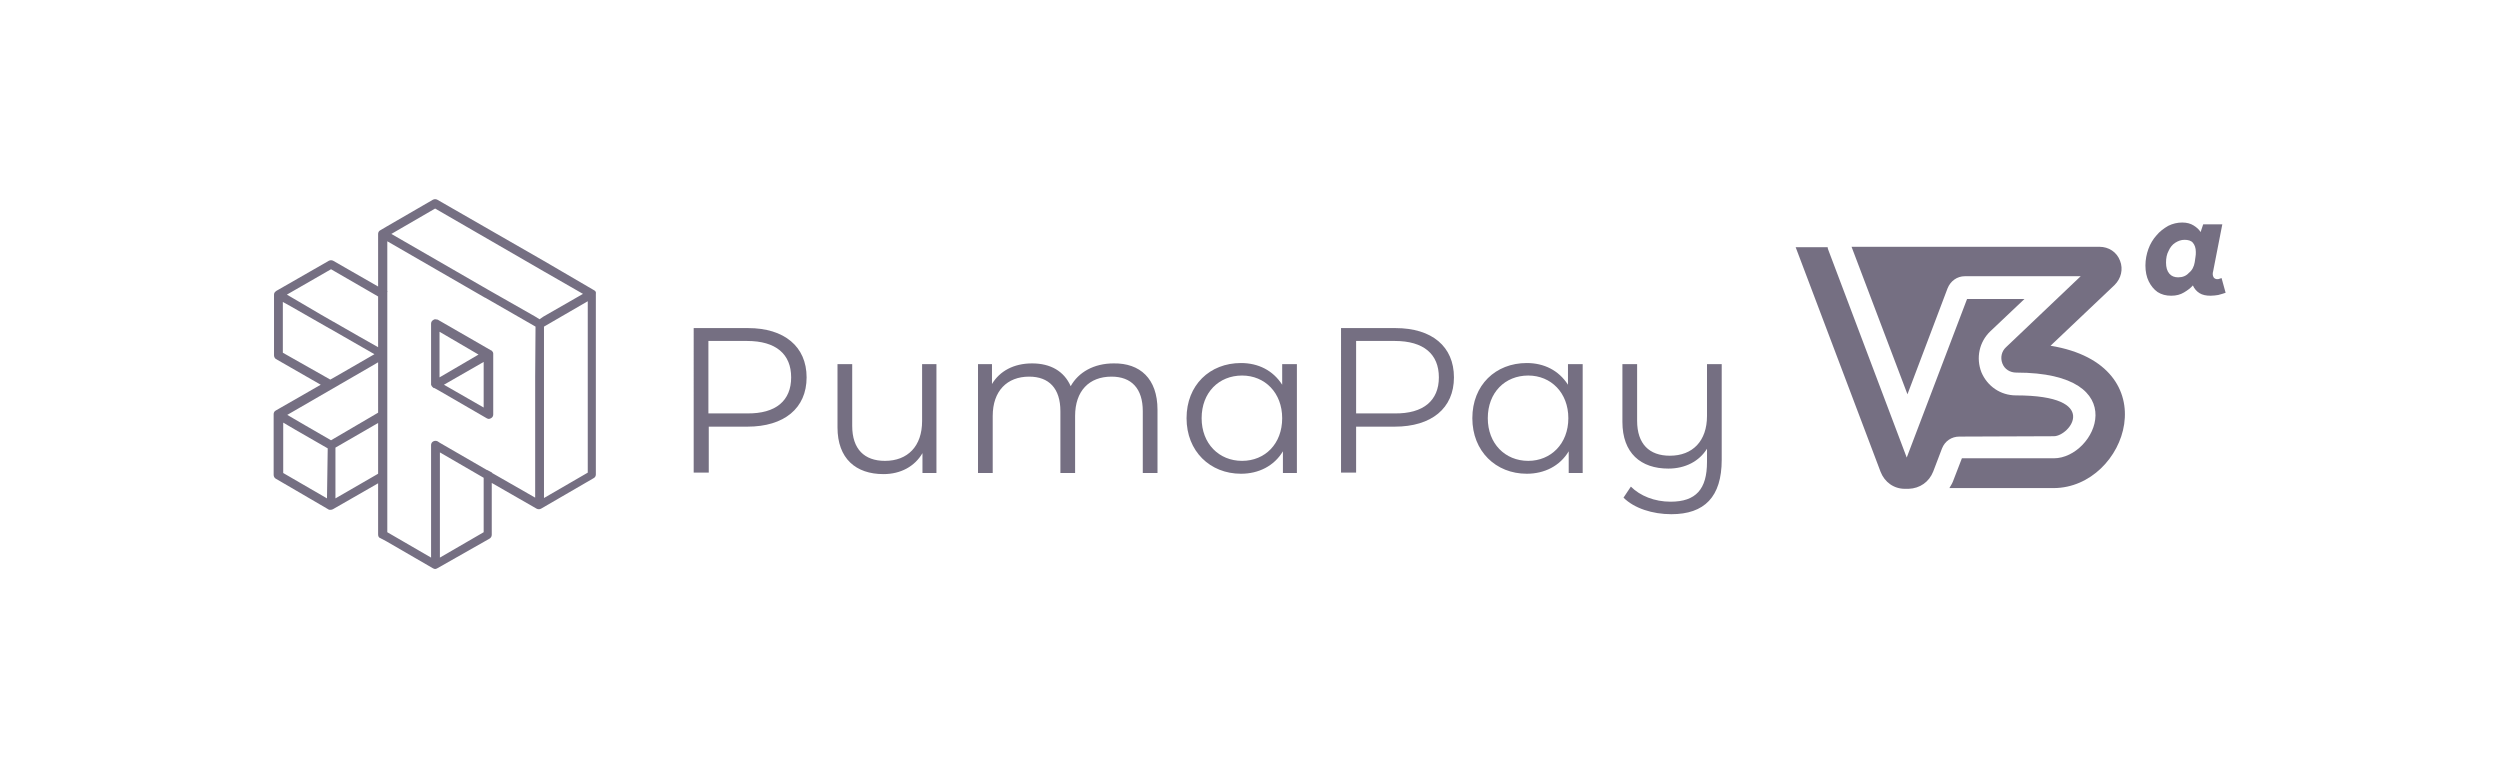 <?xml version="1.0" encoding="utf-8"?>
<!-- Generator: Adobe Illustrator 26.2.1, SVG Export Plug-In . SVG Version: 6.00 Build 0)  -->
<svg version="1.1" id="Layer_1" xmlns="http://www.w3.org/2000/svg" xmlns:xlink="http://www.w3.org/1999/xlink" x="0px" y="0px"
	 viewBox="0 0 679.7 208.8" style="enable-background:new 0 0 679.7 208.8;" xml:space="preserve">
<style type="text/css">
	.st0{fill:#756F82;}
	.st1{fill-rule:evenodd;clip-rule:evenodd;fill:#756F82;}
	.st2{fill:#756F82;}
</style>
<g>
	<g>
		<g>
			<g>
				<path class="st0" d="M161.5,78.9l-13.7-8l-28.9-16.6c-0.4-0.2-0.8-0.2-1.2,0l-12.6,7.3l0,0l-1.7,1c-0.4,0.2-0.6,0.6-0.6,1v14.3
					l-12.2-7c-0.4-0.2-0.8-0.2-1.2,0l-14.3,8.2l0,0L75,79.2c-0.3,0.2-0.5,0.5-0.5,0.9l0,0v16.5c0,0.4,0.2,0.8,0.5,1l12.2,7l0,0
					l-12.2,7c-0.4,0.2-0.6,0.6-0.6,1l0,0v16.5c0,0.4,0.2,0.8,0.5,1l14.4,8.4l0,0c0.1,0.1,0.2,0.1,0.3,0.1c0.1,0,0.2,0,0.2,0H90l0,0
					l0,0c0.2,0,0.4-0.1,0.6-0.2l0,0l12.2-7v13.9c0,0.5,0.2,0.9,0.6,1l1.7,0.9l12.6,7.3c0.2,0.1,0.4,0.2,0.6,0.2s0.4-0.1,0.6-0.2
					l14.1-8c0.4-0.2,0.7-0.6,0.7-1.1v-14.1l12.2,7c0.4,0.2,0.8,0.2,1.2,0l14.3-8.3c0.4-0.2,0.6-0.6,0.6-1v-16.2V79.9
					C162.1,79.4,161.9,79.1,161.5,78.9z M76.9,95.9V82.1l2,1.1l10.5,6c0,0,0.1,0.1,0.2,0.1l0,0l12.2,7l-10.4,6l-1.6,0.9L76.9,95.9z
					 M88.9,135.5L77,128.6v-13.7l3.4,2l8.7,5L88.9,135.5L88.9,135.5z M102.8,128.8l-11.6,6.7v-13.8l11.6-6.7V128.8z M102.8,112.2
					L90,119.7l-7.1-4.1l-4.8-2.8l22.3-12.9l2.4-1.4C102.8,98.5,102.8,112.2,102.8,112.2z M102.8,94.4l-5.3-3l-6.8-3.9
					c-0.1,0-0.1-0.1-0.2-0.1l-3.3-1.9L78,80.1l12-6.9l12.8,7.4V94.4z M131.5,144.7l-11.9,6.9V123l11.9,6.9V144.7z M145.5,102.5v1.8
					v0.4v0.5V119v2.7v13.6l-11.7-6.7v-0.1l-1.3-0.7h-0.1l-12.8-7.4L119,120c-0.4-0.2-0.8-0.2-1.2,0c-0.4,0.2-0.6,0.6-0.6,1v2.2v28.4
					l-11.9-6.9v-14.6v-2.7v-13.7V111V96.5l0,0l0,0V81.9v-2.7l0.2,0.1c-0.1-0.1-0.2-0.2-0.2-0.2V65.6l26.5,15.3L132,81h0.1l0.1,0.1
					l13.4,7.7L145.5,102.5L145.5,102.5z M146.7,86.8l-1.3-0.8l-11.6-6.6l0,0l-1.4-0.8l-26-15l11.9-6.9l29.4,17l10.8,6.2l-10.8,6.2
					L146.7,86.8z M159.8,110.8v4.1v13.6l-11.9,6.9v-13.7V119v-12.5v-2.7v-15l11.9-6.9V110.8z"/>
				<path class="st0" d="M118.3,86.8c-0.2,0-0.4,0.1-0.5,0.2c-0.4,0.2-0.6,0.6-0.6,1v0.9V104v0.5c0,0.1,0,0.2,0.1,0.3
					c0,0.1,0.1,0.2,0.1,0.2c0.1,0.1,0.1,0.2,0.2,0.2c0,0.1,0.1,0.1,0.2,0.2l0.1,0.1l0,0h0.1c0,0,0,0,0.1,0l0,0l1.6,0.9l12.6,7.3
					c0.2,0.1,0.4,0.2,0.6,0.2c0.2,0,0.4-0.1,0.6-0.2c0.4-0.2,0.6-0.6,0.6-1v-0.5V98.4v-2.3c0-0.2-0.1-0.4-0.2-0.5l0,0
					c-0.1-0.2-0.2-0.3-0.5-0.4L119,86.9C118.8,86.9,118.5,86.8,118.3,86.8z M131.5,110.8l-10.8-6.2l10.8-6.2V110.8z M119.5,90.2
					l10.6,6.2l-10.6,6.2C119.5,102.6,119.5,90.2,119.5,90.2z"/>
			</g>
			<g>
				<path class="st0" d="M219.3,102.6c0,8.4-6.1,13.4-16.1,13.4h-10.5v12.5h-4.1V89.2h14.8C213.2,89.2,219.3,94.2,219.3,102.6z
					 M215.1,102.6c0-6.3-4.1-9.9-12-9.9h-10.5v19.7h10.5C211,112.5,215.1,108.9,215.1,102.6z"/>
				<path class="st0" d="M254.6,99v29.6h-3.8v-5.4c-2.1,3.6-5.9,5.7-10.6,5.7c-7.5,0-12.5-4.2-12.5-12.7V99h4v16.8
					c0,6.3,3.3,9.5,8.9,9.5c6.2,0,10.1-4,10.1-10.8V99H254.6z"/>
				<path class="st0" d="M314.7,111.4v17.2h-4v-16.8c0-6.2-3.1-9.4-8.5-9.4c-6.1,0-9.9,3.9-9.9,10.7v15.5h-4v-16.8
					c0-6.2-3.1-9.4-8.5-9.4c-6,0-9.9,3.9-9.9,10.7v15.5h-4V99h3.8v5.4c2.1-3.5,5.9-5.6,10.9-5.6s8.7,2.1,10.5,6.2
					c2.1-3.8,6.3-6.2,11.7-6.2C309.9,98.7,314.7,102.9,314.7,111.4z"/>
				<path class="st0" d="M352.6,99v29.6h-3.8v-5.9c-2.4,4-6.6,6.1-11.4,6.1c-8.4,0-14.8-6.1-14.8-15.1s6.3-15,14.8-15
					c4.7,0,8.7,2,11.2,5.9V99H352.6z M348.6,113.7c0-6.9-4.7-11.6-10.9-11.6c-6.3,0-11,4.6-11,11.6c0,6.9,4.7,11.6,11,11.6
					C343.9,125.3,348.6,120.7,348.6,113.7z"/>
				<path class="st0" d="M395.3,102.6c0,8.4-6.1,13.4-16.1,13.4h-10.5v12.5h-4.1V89.2h14.8C389.3,89.2,395.3,94.2,395.3,102.6z
					 M391.2,102.6c0-6.3-4.1-9.9-12-9.9h-10.5v19.7h10.5C387,112.5,391.2,108.9,391.2,102.6z"/>
				<path class="st0" d="M430.3,99v29.6h-3.8v-5.9c-2.4,4-6.6,6.1-11.4,6.1c-8.4,0-14.8-6.1-14.8-15.1s6.3-15,14.8-15
					c4.7,0,8.7,2,11.2,5.9V99H430.3z M426.4,113.7c0-6.9-4.7-11.6-10.9-11.6c-6.3,0-11,4.6-11,11.6c0,6.9,4.7,11.6,11,11.6
					C421.6,125.3,426.4,120.7,426.4,113.7z"/>
				<path class="st0" d="M468.1,99v26c0,10.1-4.7,14.8-13.7,14.8c-5.1,0-10.1-1.6-13-4.5l2-3c2.5,2.5,6.4,4.1,10.8,4.1
					c6.9,0,9.9-3.4,9.9-10.8V122c-2.1,3.4-5.9,5.4-10.5,5.4c-7.5,0-12.5-4.2-12.5-12.7V99h4v15.4c0,6.3,3.3,9.5,8.9,9.5
					c6.2,0,10.1-4,10.1-10.8V99H468.1z"/>
			</g>
		</g>
		<g>
			<g>
				<path class="st1" d="M558.4,124.6h-25l-2.2,5.7c-0.3,0.9-0.7,1.6-1.2,2.4h24h0.4h4c19.9-0.1,31.4-33.4-0.9-38.7l17.4-16.5
					c1.8-1.8,2.4-4.3,1.5-6.6c-0.9-2.4-3.1-3.8-5.6-3.8h-67.4l15.2,40.1l10.9-28.8c0.8-2,2.6-3.3,4.7-3.3h31.5l-20.3,19.3
					c-1.2,1.1-1.6,2.8-1,4.4s2.1,2.5,3.8,2.5C580.6,101.3,569.8,124.6,558.4,124.6L558.4,124.6z"/>
				<path class="st1" d="M525.6,128.2l2.4-6.3c0.8-2,2.6-3.2,4.7-3.2l25.7-0.1c4.3,0,13.1-11.1-10.3-11.1c-4.2,0-7.8-2.5-9.4-6.3
					c-1.5-3.9-0.6-8.2,2.4-11.1l9.3-8.8h-0.5h-15.1l-16.4,43.1L497.1,68c-0.1-0.3-0.2-0.5-0.2-0.8h-8.7l23.1,61.1
					c1.1,2.8,3.6,4.6,6.6,4.6h1C522,132.8,524.5,131,525.6,128.2L525.6,128.2z"/>
			</g>
		</g>
	</g>
	<g>
		<path class="st2" d="M601,80.4c-1.2,0-2.2-0.2-3-0.7s-1.4-1.2-1.8-2.1c-0.6,0.7-1.4,1.3-2.4,1.9s-2.1,0.9-3.5,0.9s-2.6-0.3-3.7-1
			c-1-0.7-1.8-1.7-2.4-2.9c-0.6-1.2-0.9-2.7-0.9-4.3c0-1.6,0.3-3.1,0.8-4.5s1.3-2.7,2.2-3.7c0.9-1.1,2-1.9,3.2-2.6
			c1.2-0.6,2.5-0.9,3.8-0.9s2.3,0.3,3.1,0.8s1.5,1.1,1.9,1.8L599,61h5.2l-2.5,12.8c-0.1,0.3-0.1,0.5-0.1,0.8s0.1,0.6,0.3,0.9
			c0.2,0.2,0.5,0.4,0.9,0.4c0.2,0,0.4,0,0.6-0.1c0.2-0.1,0.4-0.1,0.6-0.2l1.1,4c-0.6,0.2-1.2,0.4-2,0.6
			C602.5,80.3,601.7,80.4,601,80.4z M596.7,71.3l0.2-1.4c0.1-0.5,0.1-0.9,0.1-1.4c0-1.1-0.3-1.9-0.8-2.5s-1.3-0.8-2.3-0.8
			c-0.9,0-1.7,0.3-2.5,0.8s-1.4,1.3-1.8,2.2c-0.5,0.9-0.7,2-0.7,3.2c0,1.3,0.3,2.3,0.9,3c0.6,0.7,1.4,1,2.4,1c1.2,0,2.2-0.4,2.9-1.2
			C596,73.5,596.5,72.5,596.7,71.3z"/>
	</g>
</g>
</svg>
